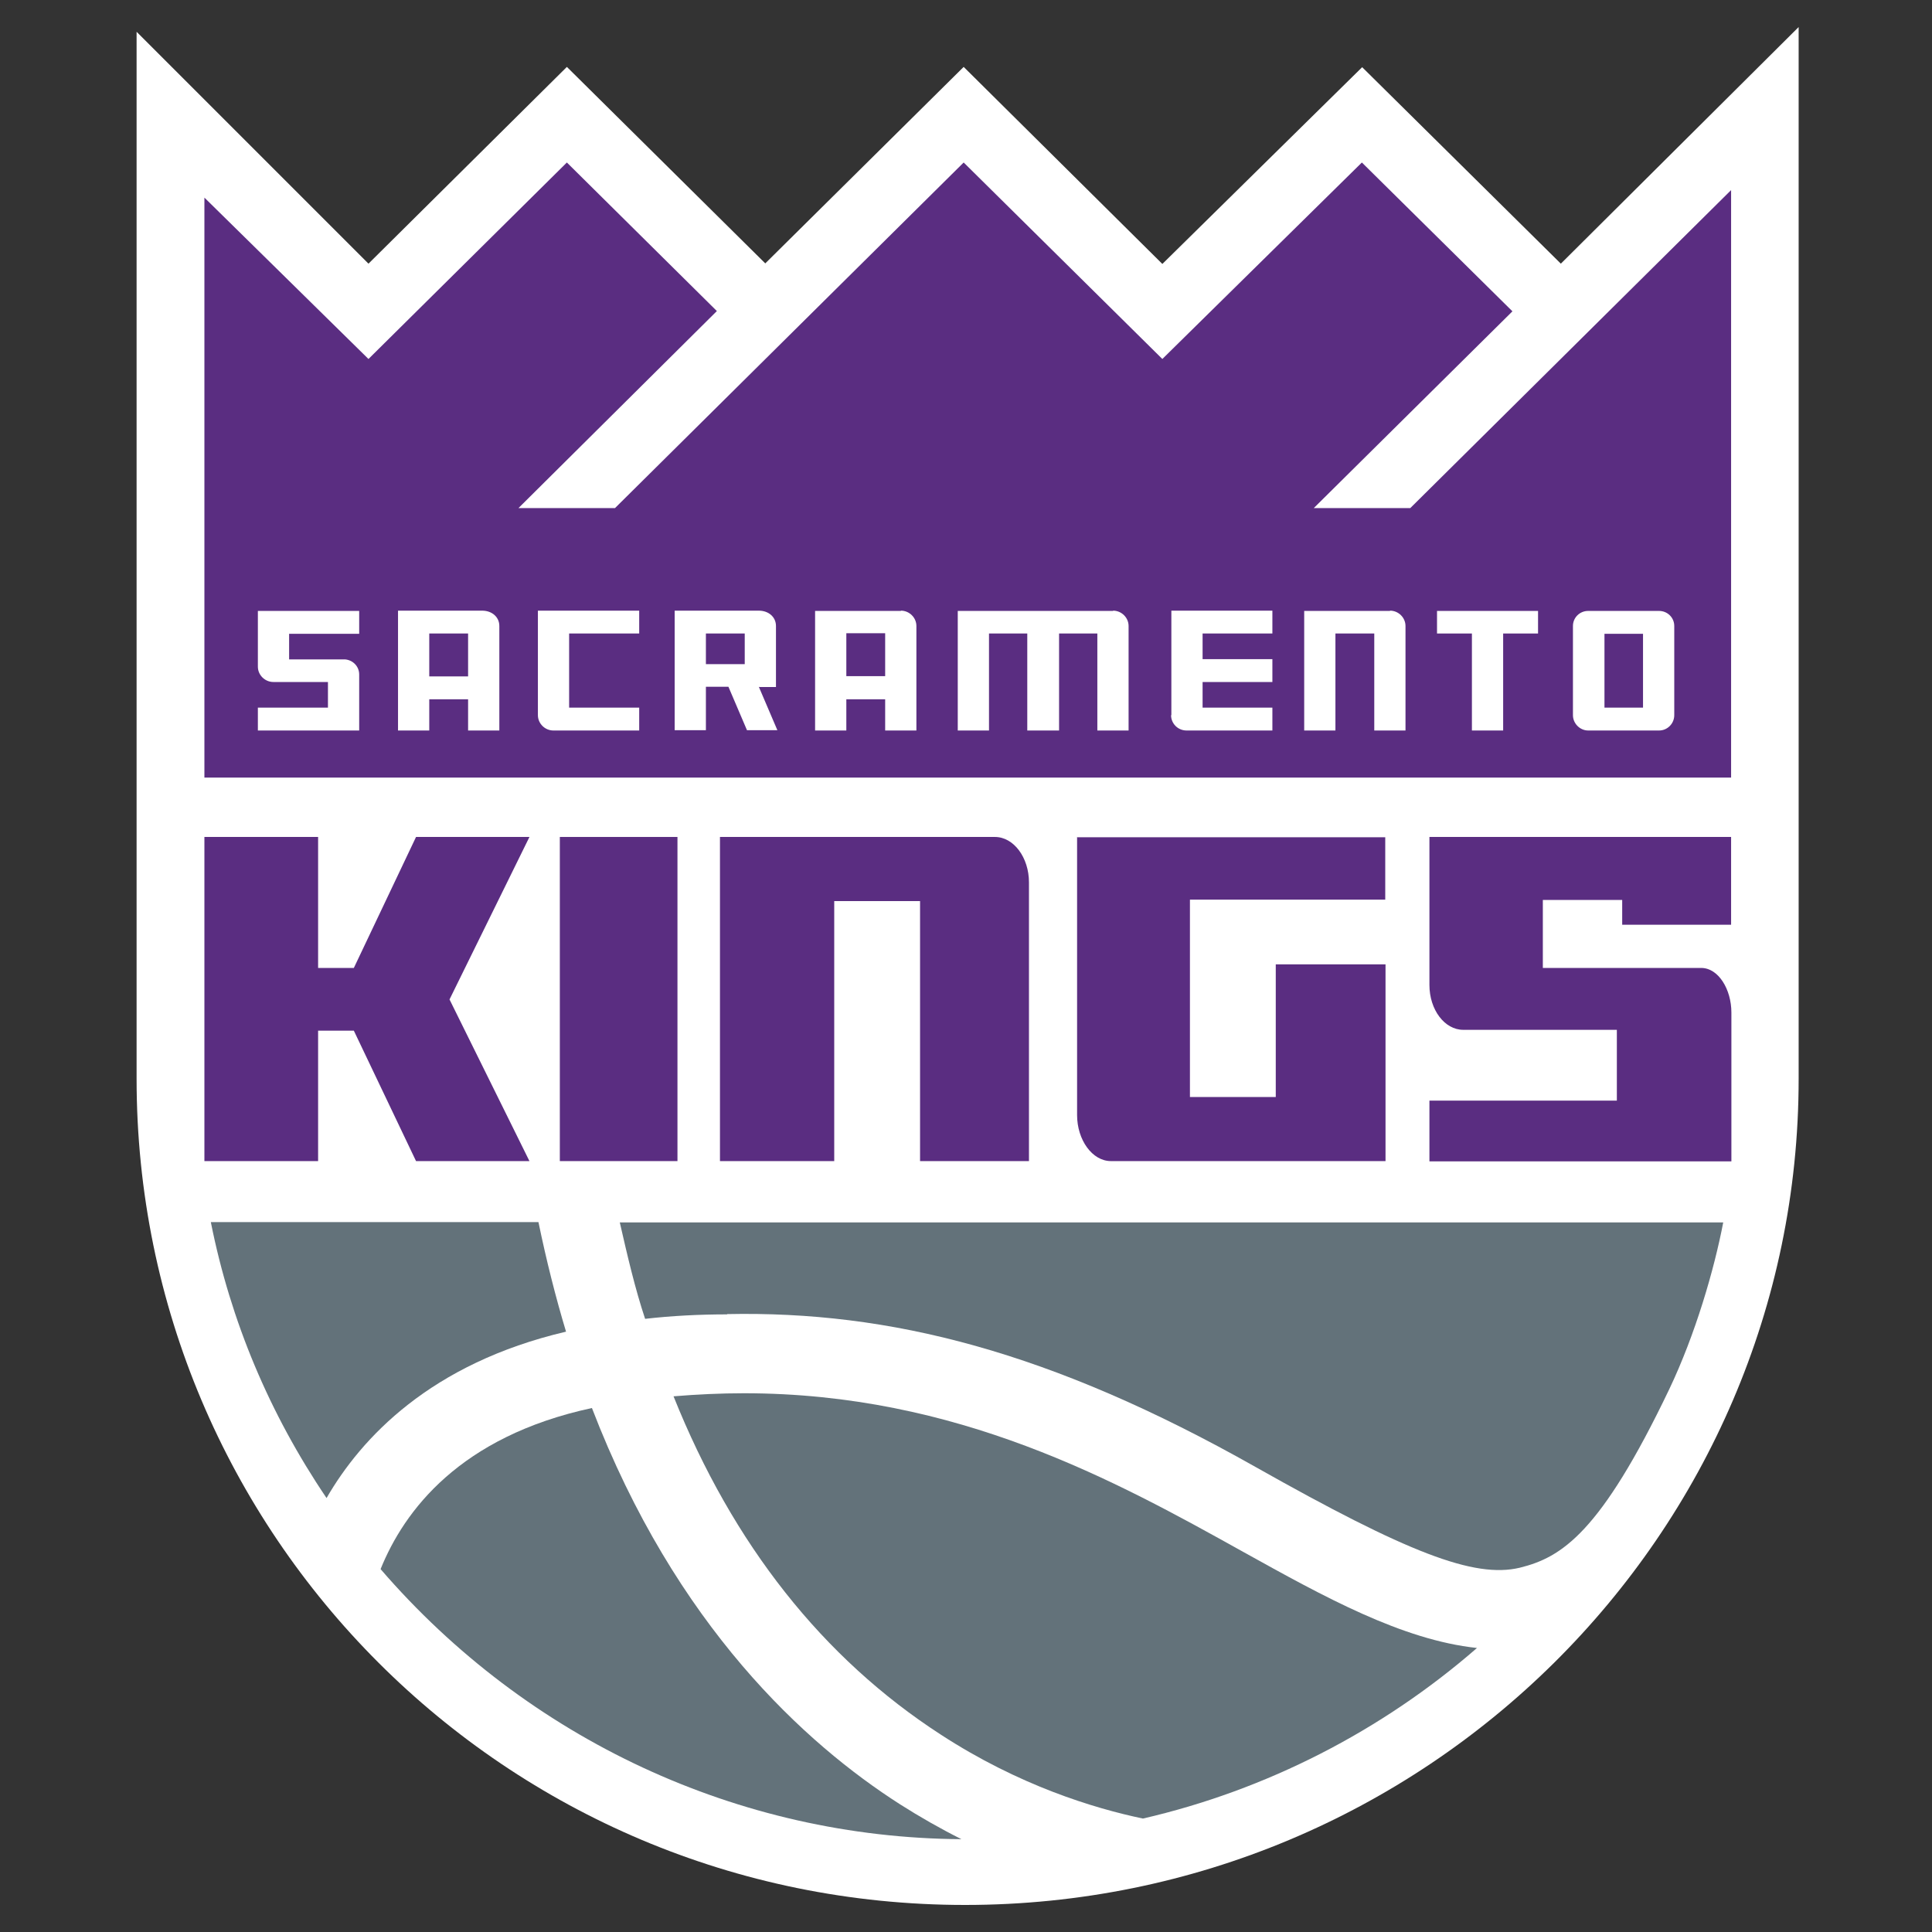 <svg width="200" height="200" viewBox="0 0 200 200" fill="none" xmlns="http://www.w3.org/2000/svg">
<rect x="0" y="0" width="200" height="200" fill="#333333" stroke="none"/>
<g clip-path="url(#clip0_38_40405)">
<g clip-path="url(#clip1_38_40405)">
<path d="M186.195 2.8L161.578 27.295L141.011 6.955L120.327 27.324L99.759 6.926L79.221 27.266L58.683 6.926L38.145 27.295L14.14 3.291V111.685C14.14 158.828 52.332 197.2 99.905 197.2C147.478 197.2 186.195 158.828 186.195 111.685V2.8Z" fill="white"/>
<path d="M21.831 126.543C23.87 136.757 27.891 146.335 33.804 155.077C37.388 148.874 44.554 141.142 58.596 137.853C57.518 134.275 56.557 130.467 55.741 126.514H21.831V126.543Z" fill="#63727A"/>
<path d="M39.398 162.434C54.605 180.063 76.483 190.247 99.526 190.391C97.342 189.295 95.215 188.083 93.176 186.785C83.387 180.524 69.957 168.349 61.276 145.758C47.613 148.701 41.845 156.376 39.398 162.434" fill="#63727A"/>
<path d="M69.724 144.546C75.871 159.895 85.193 171.667 97.399 179.572C105.469 184.823 113.218 187.189 118.316 188.256C131.076 185.313 143.02 179.197 152.896 170.599C145.118 169.762 137.107 165.319 128.687 160.645C115.52 153.317 99.118 144.229 77.007 144.229C74.618 144.229 72.171 144.344 69.724 144.546V144.546Z" fill="#63727A"/>
<path d="M102.993 86.642H74.531V120.196H86.359V93.278H95.244V120.196H106.518V91.345C106.518 88.777 104.945 86.642 102.993 86.642Z" fill="#5A2D81"/>
<path d="M111.5 86.642V115.435C111.5 118.003 113.073 120.196 114.996 120.196H143.429V99.827H132.067V113.56H123.182V93.133H143.4V86.671H111.471L111.5 86.642Z" fill="#5A2D81"/>
<path d="M43.068 86.642L36.629 100.202H32.93V86.642H21.16V120.196H32.93V106.693H36.629L43.068 120.196H54.808L46.534 103.462L54.808 86.642H43.068Z" fill="#5A2D81"/>
<path d="M70.131 86.642H57.954V120.196H70.131V86.642Z" fill="#5A2D81"/>
<path d="M179.203 95.73V86.642H147.974V101.962C147.974 104.53 149.547 106.607 151.47 106.607H167.376V113.935H147.974V120.225H179.233V104.818C179.233 102.424 177.892 100.202 176.115 100.202H159.714V93.162H167.929V95.73H179.233H179.203Z" fill="#5A2D81"/>
<path d="M145.992 52.597H136L156.567 32.228L140.981 16.822L120.326 37.162L99.759 16.822L63.664 52.597H53.672L74.21 32.2L58.682 16.822L38.144 37.162L21.16 20.457V53.838V80.497H179.203V54.646V19.678L145.992 52.597Z" fill="#5A2D81"/>
<path d="M55.683 74.034C55.683 74.899 56.411 75.621 57.285 75.621H66.17V73.255H58.916V65.58H66.17V63.215H55.683V74.034Z" fill="white"/>
<path d="M41.203 63.243V75.621H44.437V72.389H48.457V75.621H51.691V64.801C51.691 63.878 50.933 63.215 49.914 63.215H41.203V63.243ZM48.457 70.023H44.437V65.58H48.457V70.023V70.023Z" fill="white"/>
<path d="M171.746 63.243H164.404C163.53 63.243 162.831 63.936 162.831 64.801V74.034C162.831 74.899 163.559 75.621 164.404 75.621H171.746C172.619 75.621 173.319 74.899 173.319 74.034V64.801C173.319 63.936 172.619 63.243 171.746 63.243ZM170.085 73.255H166.094V65.609H170.085V73.255Z" fill="white"/>
<path d="M26.695 69.014C26.695 69.879 27.424 70.6 28.298 70.6H33.949V73.255H26.695V75.621H37.183V69.822C37.183 69.014 36.571 68.35 35.755 68.263H29.929V65.609H37.183V63.243H26.695V69.043V69.014Z" fill="white"/>
<path d="M93.263 63.243H84.378V75.621H87.612V72.389H91.632V75.621H94.865V64.801C94.865 63.936 94.137 63.215 93.263 63.215M91.632 69.995H87.612V65.552H91.632V69.995Z" fill="white"/>
<path d="M148.76 65.58H152.372V75.621H155.606V65.58H159.218V63.243H148.76V65.58Z" fill="white"/>
<path d="M115.228 63.243H99.147V75.621H102.381V65.58H106.343V75.621H109.635V65.58H113.597V75.621H116.831V64.801C116.831 63.936 116.102 63.215 115.228 63.215V63.243Z" fill="white"/>
<path d="M143.895 63.243H135.01V75.621H138.243V65.58H142.264V75.621H145.497V64.801C145.497 63.936 144.769 63.215 143.895 63.215V63.243Z" fill="white"/>
<path d="M121.229 74.034C121.229 74.899 121.929 75.621 122.832 75.621H131.717V73.255H124.492V70.6H131.717V68.235H124.492V65.58H131.717V63.215H121.259V74.034H121.229Z" fill="white"/>
<path d="M78.61 71.12H80.328V64.801C80.328 63.878 79.571 63.215 78.551 63.215H69.841V75.592H73.075V71.091H75.405L77.328 75.592H80.474L78.551 71.091L78.61 71.12ZM77.095 68.754H73.075V65.58H77.095V68.754Z" fill="white"/>
<path d="M75.26 136.035C92.098 135.689 108.762 139.873 129.999 151.875C145.701 160.732 152.606 163.415 157.325 162.29C161.666 161.222 165.686 158.684 172.794 143.825C175.504 138.141 177.456 131.419 178.388 126.543H64.16C64.947 129.977 65.733 133.381 66.782 136.526C69.55 136.208 72.405 136.064 75.289 136.064L75.26 136.035Z" fill="#63727A"/>
</g>
</g>
<defs>
<clipPath id="clip0_38_40405">
<rect width="200" height="200" fill="white"/>
</clipPath>
<clipPath id="clip1_38_40405">
<rect width="172.055" height="194.4" fill="white" transform="translate(14.14 2.8)"/>
</clipPath>
</defs>
</svg>
